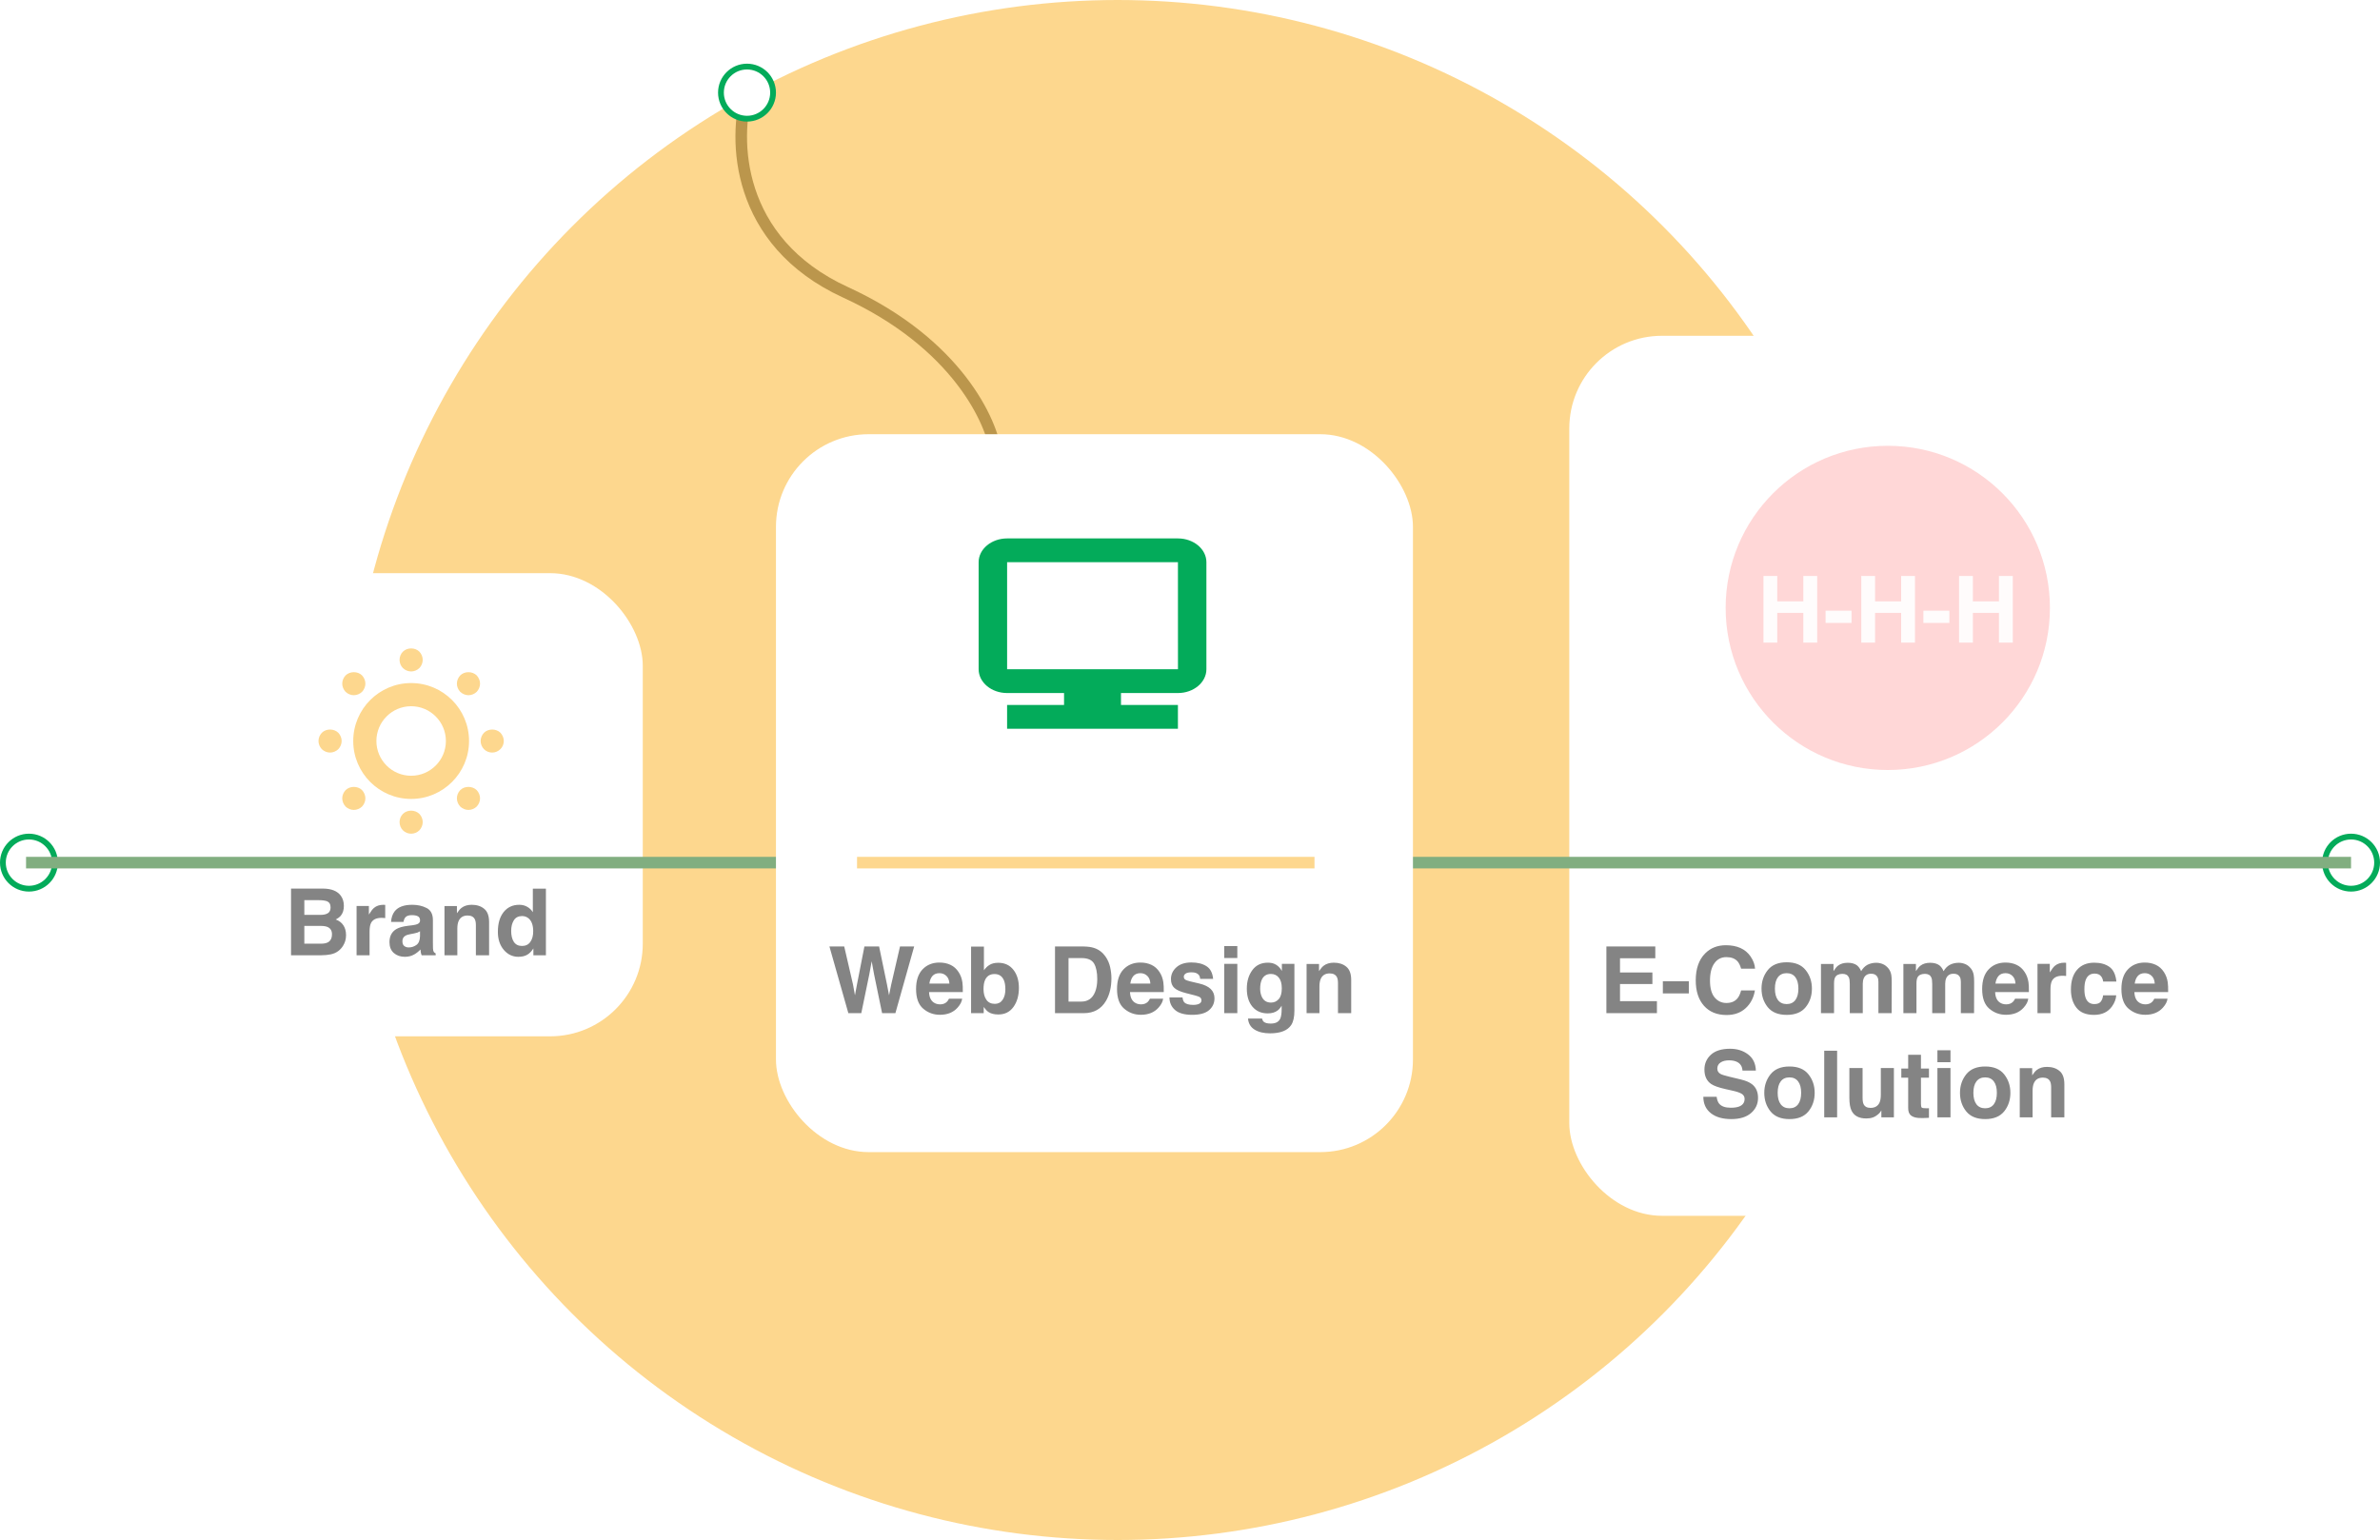 <svg width="411" height="266" viewBox="0 0 411 266" fill="none" xmlns="http://www.w3.org/2000/svg">
<circle cx="193" cy="133" r="133" fill="#FDD78E"/>
<circle cx="5" cy="149" r="4.5" fill="white" stroke="#03AB5A"/>
<circle cx="406" cy="149" r="4.5" fill="white" stroke="#03AB5A"/>
<g filter="url(#filter0_d)">
<rect x="271" y="57" width="110" height="152" rx="16" fill="white"/>
</g>
<path d="M129.029 16C126.695 23.833 126.829 41.7 146.029 50.5C165.229 59.3 171.362 72.833 172.029 78.5" stroke="#BB964C" stroke-width="2"/>
<circle cx="129" cy="16" r="4.5" fill="white" stroke="#03AB5A"/>
<path d="M285.852 165.523H279.758V167.969H285.352V169.969H279.758V172.93H286.133V175H277.406V163.484H285.852V165.523ZM287.156 169.484H291.641V171.594H287.156V169.484ZM292.836 169.336C292.836 167.326 293.375 165.776 294.453 164.688C295.391 163.74 296.583 163.266 298.031 163.266C299.969 163.266 301.385 163.901 302.281 165.172C302.776 165.885 303.042 166.602 303.078 167.32H300.672C300.516 166.768 300.315 166.352 300.07 166.07C299.633 165.57 298.984 165.32 298.125 165.32C297.25 165.32 296.56 165.674 296.055 166.383C295.549 167.086 295.297 168.083 295.297 169.375C295.297 170.667 295.562 171.635 296.094 172.281C296.63 172.922 297.31 173.242 298.133 173.242C298.977 173.242 299.62 172.966 300.062 172.414C300.307 172.117 300.51 171.672 300.672 171.078H303.055C302.846 172.333 302.312 173.354 301.453 174.141C300.599 174.927 299.503 175.32 298.164 175.32C296.508 175.32 295.206 174.789 294.258 173.727C293.31 172.659 292.836 171.195 292.836 169.336ZM308.539 173.43C309.19 173.43 309.69 173.198 310.039 172.734C310.388 172.271 310.562 171.612 310.562 170.758C310.562 169.904 310.388 169.247 310.039 168.789C309.69 168.326 309.19 168.094 308.539 168.094C307.888 168.094 307.385 168.326 307.031 168.789C306.682 169.247 306.508 169.904 306.508 170.758C306.508 171.612 306.682 172.271 307.031 172.734C307.385 173.198 307.888 173.43 308.539 173.43ZM312.898 170.758C312.898 172.008 312.539 173.078 311.82 173.969C311.102 174.854 310.01 175.297 308.547 175.297C307.083 175.297 305.992 174.854 305.273 173.969C304.555 173.078 304.195 172.008 304.195 170.758C304.195 169.529 304.555 168.464 305.273 167.562C305.992 166.661 307.083 166.211 308.547 166.211C310.01 166.211 311.102 166.661 311.82 167.562C312.539 168.464 312.898 169.529 312.898 170.758ZM324.016 166.297C324.391 166.297 324.76 166.37 325.125 166.516C325.49 166.661 325.82 166.917 326.117 167.281C326.357 167.578 326.518 167.943 326.602 168.375C326.654 168.661 326.68 169.081 326.68 169.633L326.664 175H324.383V169.578C324.383 169.255 324.331 168.99 324.227 168.781C324.029 168.385 323.664 168.188 323.133 168.188C322.518 168.188 322.094 168.443 321.859 168.953C321.74 169.224 321.68 169.549 321.68 169.93V175H319.438V169.93C319.438 169.424 319.385 169.057 319.281 168.828C319.094 168.417 318.727 168.211 318.18 168.211C317.544 168.211 317.117 168.417 316.898 168.828C316.779 169.062 316.719 169.411 316.719 169.875V175H314.461V166.5H316.625V167.742C316.901 167.299 317.161 166.984 317.406 166.797C317.839 166.464 318.398 166.297 319.086 166.297C319.737 166.297 320.263 166.44 320.664 166.727C320.987 166.992 321.232 167.333 321.398 167.75C321.69 167.25 322.052 166.883 322.484 166.648C322.943 166.414 323.453 166.297 324.016 166.297ZM338.25 166.297C338.625 166.297 338.995 166.37 339.359 166.516C339.724 166.661 340.055 166.917 340.352 167.281C340.591 167.578 340.753 167.943 340.836 168.375C340.888 168.661 340.914 169.081 340.914 169.633L340.898 175H338.617V169.578C338.617 169.255 338.565 168.99 338.461 168.781C338.263 168.385 337.898 168.188 337.367 168.188C336.753 168.188 336.328 168.443 336.094 168.953C335.974 169.224 335.914 169.549 335.914 169.93V175H333.672V169.93C333.672 169.424 333.62 169.057 333.516 168.828C333.328 168.417 332.961 168.211 332.414 168.211C331.779 168.211 331.352 168.417 331.133 168.828C331.013 169.062 330.953 169.411 330.953 169.875V175H328.695V166.5H330.859V167.742C331.135 167.299 331.396 166.984 331.641 166.797C332.073 166.464 332.633 166.297 333.32 166.297C333.971 166.297 334.497 166.44 334.898 166.727C335.221 166.992 335.466 167.333 335.633 167.75C335.924 167.25 336.286 166.883 336.719 166.648C337.177 166.414 337.688 166.297 338.25 166.297ZM346.328 168.094C345.812 168.094 345.411 168.255 345.125 168.578C344.844 168.901 344.667 169.339 344.594 169.891H348.055C348.018 169.302 347.839 168.857 347.516 168.555C347.198 168.247 346.802 168.094 346.328 168.094ZM346.328 166.258C347.036 166.258 347.674 166.391 348.242 166.656C348.81 166.922 349.279 167.341 349.648 167.914C349.982 168.419 350.198 169.005 350.297 169.672C350.354 170.062 350.378 170.625 350.367 171.359H344.539C344.57 172.214 344.839 172.812 345.344 173.156C345.651 173.37 346.021 173.477 346.453 173.477C346.911 173.477 347.284 173.346 347.57 173.086C347.727 172.945 347.865 172.75 347.984 172.5H350.258C350.201 173.005 349.938 173.518 349.469 174.039C348.74 174.867 347.719 175.281 346.406 175.281C345.323 175.281 344.367 174.932 343.539 174.234C342.711 173.536 342.297 172.401 342.297 170.828C342.297 169.354 342.669 168.224 343.414 167.438C344.164 166.651 345.135 166.258 346.328 166.258ZM356.5 166.281C356.542 166.281 356.576 166.284 356.602 166.289C356.633 166.289 356.698 166.292 356.797 166.297V168.578C356.656 168.562 356.531 168.552 356.422 168.547C356.312 168.542 356.224 168.539 356.156 168.539C355.26 168.539 354.659 168.831 354.352 169.414C354.18 169.742 354.094 170.247 354.094 170.93V175H351.852V166.484H353.977V167.969C354.32 167.401 354.62 167.013 354.875 166.805C355.292 166.456 355.833 166.281 356.5 166.281ZM363.195 169.539C363.154 169.221 363.047 168.935 362.875 168.68C362.625 168.336 362.237 168.164 361.711 168.164C360.961 168.164 360.448 168.536 360.172 169.281C360.026 169.677 359.953 170.203 359.953 170.859C359.953 171.484 360.026 171.987 360.172 172.367C360.438 173.076 360.938 173.43 361.672 173.43C362.193 173.43 362.562 173.289 362.781 173.008C363 172.727 363.133 172.362 363.18 171.914H365.453C365.401 172.591 365.156 173.232 364.719 173.836C364.021 174.81 362.987 175.297 361.617 175.297C360.247 175.297 359.24 174.891 358.594 174.078C357.948 173.266 357.625 172.211 357.625 170.914C357.625 169.451 357.982 168.312 358.695 167.5C359.409 166.688 360.393 166.281 361.648 166.281C362.716 166.281 363.589 166.521 364.266 167C364.948 167.479 365.352 168.326 365.477 169.539H363.195ZM370.375 168.094C369.859 168.094 369.458 168.255 369.172 168.578C368.891 168.901 368.714 169.339 368.641 169.891H372.102C372.065 169.302 371.885 168.857 371.562 168.555C371.245 168.247 370.849 168.094 370.375 168.094ZM370.375 166.258C371.083 166.258 371.721 166.391 372.289 166.656C372.857 166.922 373.326 167.341 373.695 167.914C374.029 168.419 374.245 169.005 374.344 169.672C374.401 170.062 374.424 170.625 374.414 171.359H368.586C368.617 172.214 368.885 172.812 369.391 173.156C369.698 173.37 370.068 173.477 370.5 173.477C370.958 173.477 371.331 173.346 371.617 173.086C371.773 172.945 371.911 172.75 372.031 172.5H374.305C374.247 173.005 373.984 173.518 373.516 174.039C372.786 174.867 371.766 175.281 370.453 175.281C369.37 175.281 368.414 174.932 367.586 174.234C366.758 173.536 366.344 172.401 366.344 170.828C366.344 169.354 366.716 168.224 367.461 167.438C368.211 166.651 369.182 166.258 370.375 166.258ZM296.445 189.445C296.518 189.971 296.661 190.365 296.875 190.625C297.266 191.099 297.935 191.336 298.883 191.336C299.451 191.336 299.911 191.273 300.266 191.148C300.938 190.909 301.273 190.464 301.273 189.812C301.273 189.432 301.107 189.138 300.773 188.93C300.44 188.727 299.917 188.547 299.203 188.391L297.984 188.117C296.786 187.846 295.958 187.552 295.5 187.234C294.724 186.703 294.336 185.872 294.336 184.742C294.336 183.711 294.711 182.854 295.461 182.172C296.211 181.49 297.312 181.148 298.766 181.148C299.979 181.148 301.013 181.471 301.867 182.117C302.727 182.758 303.177 183.69 303.219 184.914H300.906C300.865 184.221 300.562 183.729 300 183.438C299.625 183.245 299.159 183.148 298.602 183.148C297.982 183.148 297.487 183.273 297.117 183.523C296.747 183.773 296.562 184.122 296.562 184.57C296.562 184.982 296.745 185.289 297.109 185.492C297.344 185.628 297.844 185.786 298.609 185.969L300.594 186.445C301.464 186.654 302.12 186.932 302.562 187.281C303.25 187.823 303.594 188.607 303.594 189.633C303.594 190.685 303.19 191.56 302.383 192.258C301.581 192.951 300.445 193.297 298.977 193.297C297.477 193.297 296.297 192.956 295.438 192.273C294.578 191.586 294.148 190.643 294.148 189.445H296.445ZM309.016 191.43C309.667 191.43 310.167 191.198 310.516 190.734C310.865 190.271 311.039 189.612 311.039 188.758C311.039 187.904 310.865 187.247 310.516 186.789C310.167 186.326 309.667 186.094 309.016 186.094C308.365 186.094 307.862 186.326 307.508 186.789C307.159 187.247 306.984 187.904 306.984 188.758C306.984 189.612 307.159 190.271 307.508 190.734C307.862 191.198 308.365 191.43 309.016 191.43ZM313.375 188.758C313.375 190.008 313.016 191.078 312.297 191.969C311.578 192.854 310.487 193.297 309.023 193.297C307.56 193.297 306.469 192.854 305.75 191.969C305.031 191.078 304.672 190.008 304.672 188.758C304.672 187.529 305.031 186.464 305.75 185.562C306.469 184.661 307.56 184.211 309.023 184.211C310.487 184.211 311.578 184.661 312.297 185.562C313.016 186.464 313.375 187.529 313.375 188.758ZM317.25 193H315.023V181.484H317.25V193ZM321.648 184.484V189.617C321.648 190.102 321.706 190.466 321.82 190.711C322.023 191.143 322.422 191.359 323.016 191.359C323.776 191.359 324.297 191.052 324.578 190.438C324.724 190.104 324.797 189.664 324.797 189.117V184.484H327.055V193H324.891V191.797C324.87 191.823 324.818 191.901 324.734 192.031C324.651 192.161 324.552 192.276 324.438 192.375C324.089 192.688 323.75 192.901 323.422 193.016C323.099 193.13 322.719 193.188 322.281 193.188C321.021 193.188 320.172 192.734 319.734 191.828C319.49 191.328 319.367 190.591 319.367 189.617V184.484H321.648ZM328.336 186.148V184.562H329.523V182.188H331.727V184.562H333.109V186.148H331.727V190.648C331.727 190.997 331.771 191.216 331.859 191.305C331.948 191.388 332.219 191.43 332.672 191.43C332.74 191.43 332.81 191.43 332.883 191.43C332.961 191.424 333.036 191.419 333.109 191.414V193.078L332.055 193.117C331.003 193.154 330.284 192.971 329.898 192.57C329.648 192.315 329.523 191.922 329.523 191.391V186.148H328.336ZM336.828 183.469H334.57V181.414H336.828V183.469ZM334.57 184.484H336.828V193H334.57V184.484ZM342.812 191.43C343.464 191.43 343.964 191.198 344.312 190.734C344.661 190.271 344.836 189.612 344.836 188.758C344.836 187.904 344.661 187.247 344.312 186.789C343.964 186.326 343.464 186.094 342.812 186.094C342.161 186.094 341.659 186.326 341.305 186.789C340.956 187.247 340.781 187.904 340.781 188.758C340.781 189.612 340.956 190.271 341.305 190.734C341.659 191.198 342.161 191.43 342.812 191.43ZM347.172 188.758C347.172 190.008 346.812 191.078 346.094 191.969C345.375 192.854 344.284 193.297 342.82 193.297C341.357 193.297 340.266 192.854 339.547 191.969C338.828 191.078 338.469 190.008 338.469 188.758C338.469 187.529 338.828 186.464 339.547 185.562C340.266 184.661 341.357 184.211 342.82 184.211C344.284 184.211 345.375 184.661 346.094 185.562C346.812 186.464 347.172 187.529 347.172 188.758ZM353.492 184.281C354.372 184.281 355.091 184.513 355.648 184.977C356.211 185.435 356.492 186.198 356.492 187.266V193H354.211V187.82C354.211 187.372 354.151 187.029 354.031 186.789C353.812 186.352 353.396 186.133 352.781 186.133C352.026 186.133 351.508 186.453 351.227 187.094C351.081 187.432 351.008 187.865 351.008 188.391V193H348.789V184.5H350.938V185.742C351.224 185.305 351.495 184.99 351.75 184.797C352.208 184.453 352.789 184.281 353.492 184.281Z" fill="#848484"/>
<g filter="url(#filter1_d)">
<rect x="31" y="98" width="80" height="80" rx="16" fill="white"/>
</g>
<path fill-rule="evenodd" clip-rule="evenodd" d="M71 117.983C65.486 117.983 61 122.472 61 127.991C61 133.507 65.486 137.997 71 137.997C76.514 137.997 81 133.507 81 127.991C81 122.472 76.514 117.983 71 117.983ZM71 133.994C67.69 133.994 65 131.302 65 127.991C65 124.679 67.69 121.985 71 121.985C74.308 121.985 77 124.679 77 127.991C77 131.302 74.308 133.994 71 133.994ZM87 127.989C87 128.527 86.78 129.048 86.4 129.408C86.038 129.768 85.52 129.989 85 129.989C84.48 129.989 83.958 129.788 83.58 129.408C83.218 129.028 83 128.527 83 127.989C83 127.466 83.218 126.947 83.58 126.567C84.34 125.825 85.66 125.825 86.42 126.567C86.78 126.947 87 127.466 87 127.989ZM58.42 126.567C58.778 126.947 59 127.466 59 127.989C59 128.507 58.778 129.028 58.42 129.408C58.04 129.768 57.518 129.989 57 129.989C56.48 129.989 55.958 129.768 55.58 129.408C55.218 129.028 55 128.527 55 127.989C55 127.448 55.218 126.947 55.58 126.567C56.32 125.825 57.66 125.825 58.42 126.567ZM72.42 140.578C72.778 140.958 73 141.477 73 142C73 142.518 72.778 143.039 72.42 143.419C72.038 143.799 71.52 144 71 144C70.48 144 69.958 143.799 69.58 143.419C69.2 143.039 69 142.518 69 142C69 141.477 69.2 140.958 69.58 140.578C70.32 139.836 71.66 139.836 72.42 140.578ZM69.58 115.397C69.2 115.017 69 114.496 69 113.978C69 113.455 69.2 112.936 69.58 112.556C70.34 111.815 71.66 111.815 72.42 112.556C72.778 112.936 73 113.455 73 113.978C73 114.496 72.778 115.017 72.42 115.397C72.038 115.757 71.52 115.978 71 115.978C70.48 115.978 69.958 115.757 69.58 115.397ZM82.32 116.658C82.68 117.04 82.9 117.56 82.9 118.079C82.9 118.6 82.68 119.121 82.32 119.501C81.938 119.86 81.44 120.082 80.9 120.082C80.378 120.082 79.86 119.86 79.48 119.501C79.118 119.121 78.9 118.62 78.9 118.079C78.9 117.56 79.118 117.04 79.48 116.658C80.218 115.918 81.56 115.918 82.32 116.658ZM62.52 136.473C62.878 136.855 63.098 137.376 63.098 137.894C63.098 138.417 62.878 138.936 62.52 139.316C62.138 139.678 61.618 139.897 61.1 139.897C60.58 139.897 60.06 139.678 59.68 139.316C59.32 138.936 59.1 138.417 59.1 137.894C59.1 137.376 59.32 136.855 59.68 136.473C60.44 135.733 61.778 135.733 62.52 136.473ZM82.32 136.473C82.68 136.855 82.9 137.376 82.9 137.894C82.9 138.417 82.68 138.936 82.32 139.316C81.938 139.678 81.42 139.897 80.9 139.897C80.378 139.897 79.86 139.678 79.48 139.316C79.118 138.936 78.9 138.417 78.9 137.894C78.9 137.355 79.118 136.855 79.48 136.473C80.218 135.733 81.56 135.733 82.32 136.473ZM59.68 119.501C59.32 119.121 59.1 118.6 59.1 118.079C59.1 117.56 59.32 117.04 59.68 116.658C60.44 115.918 61.778 115.918 62.52 116.658C62.878 117.04 63.098 117.56 63.098 118.079C63.098 118.6 62.878 119.121 62.52 119.501C62.138 119.86 61.618 120.082 61.1 120.082C60.58 120.082 60.06 119.86 59.68 119.501Z" fill="#FDD78E"/>
<path d="M52.555 155.484V158.023H55.383C55.888 158.023 56.297 157.93 56.609 157.742C56.927 157.549 57.086 157.211 57.086 156.727C57.086 156.19 56.878 155.836 56.461 155.664C56.102 155.544 55.643 155.484 55.086 155.484H52.555ZM52.555 159.93V163H55.383C55.888 163 56.281 162.932 56.562 162.797C57.073 162.547 57.328 162.068 57.328 161.359C57.328 160.76 57.081 160.349 56.586 160.125C56.31 160 55.922 159.935 55.422 159.93H52.555ZM55.852 153.484C57.263 153.505 58.263 153.914 58.852 154.711C59.206 155.201 59.383 155.786 59.383 156.469C59.383 157.172 59.206 157.737 58.852 158.164C58.654 158.404 58.362 158.622 57.977 158.82C58.565 159.034 59.008 159.372 59.305 159.836C59.607 160.299 59.758 160.862 59.758 161.523C59.758 162.206 59.586 162.818 59.242 163.359C59.023 163.719 58.75 164.021 58.422 164.266C58.052 164.547 57.615 164.74 57.109 164.844C56.609 164.948 56.065 165 55.477 165H50.258V153.484H55.852ZM66.227 156.281C66.268 156.281 66.302 156.284 66.328 156.289C66.359 156.289 66.424 156.292 66.523 156.297V158.578C66.383 158.562 66.258 158.552 66.148 158.547C66.039 158.542 65.951 158.539 65.883 158.539C64.987 158.539 64.385 158.831 64.078 159.414C63.906 159.742 63.82 160.247 63.82 160.93V165H61.578V156.484H63.703V157.969C64.047 157.401 64.346 157.013 64.602 156.805C65.018 156.456 65.56 156.281 66.227 156.281ZM72.531 160.859C72.391 160.948 72.247 161.021 72.102 161.078C71.961 161.13 71.766 161.18 71.516 161.227L71.016 161.32C70.547 161.404 70.211 161.505 70.008 161.625C69.664 161.828 69.492 162.143 69.492 162.57C69.492 162.951 69.596 163.227 69.805 163.398C70.018 163.565 70.276 163.648 70.578 163.648C71.057 163.648 71.497 163.508 71.898 163.227C72.305 162.945 72.516 162.432 72.531 161.688V160.859ZM71.18 159.82C71.591 159.768 71.885 159.703 72.062 159.625C72.38 159.49 72.539 159.279 72.539 158.992C72.539 158.643 72.417 158.404 72.172 158.273C71.932 158.138 71.578 158.07 71.109 158.07C70.583 158.07 70.211 158.201 69.992 158.461C69.836 158.654 69.732 158.914 69.68 159.242H67.531C67.578 158.497 67.787 157.885 68.156 157.406C68.745 156.656 69.755 156.281 71.188 156.281C72.12 156.281 72.948 156.466 73.672 156.836C74.396 157.206 74.758 157.904 74.758 158.93V162.836C74.758 163.107 74.763 163.435 74.773 163.82C74.789 164.112 74.833 164.31 74.906 164.414C74.979 164.518 75.088 164.604 75.234 164.672V165H72.812C72.745 164.828 72.698 164.667 72.672 164.516C72.646 164.365 72.625 164.193 72.609 164C72.302 164.333 71.948 164.617 71.547 164.852C71.068 165.128 70.526 165.266 69.922 165.266C69.151 165.266 68.513 165.047 68.008 164.609C67.508 164.167 67.258 163.542 67.258 162.734C67.258 161.688 67.662 160.93 68.469 160.461C68.912 160.206 69.562 160.023 70.422 159.914L71.18 159.82ZM81.461 156.281C82.341 156.281 83.06 156.513 83.617 156.977C84.18 157.435 84.461 158.198 84.461 159.266V165H82.18V159.82C82.18 159.372 82.12 159.029 82 158.789C81.781 158.352 81.365 158.133 80.75 158.133C79.995 158.133 79.477 158.453 79.195 159.094C79.049 159.432 78.977 159.865 78.977 160.391V165H76.758V156.5H78.906V157.742C79.193 157.305 79.463 156.99 79.719 156.797C80.177 156.453 80.758 156.281 81.461 156.281ZM89.664 156.281C90.18 156.281 90.638 156.396 91.039 156.625C91.44 156.849 91.766 157.161 92.016 157.562V153.5H94.273V165H92.109V163.82C91.792 164.326 91.43 164.693 91.023 164.922C90.617 165.151 90.112 165.266 89.508 165.266C88.513 165.266 87.674 164.865 86.992 164.062C86.315 163.255 85.977 162.221 85.977 160.961C85.977 159.508 86.31 158.365 86.977 157.531C87.648 156.698 88.544 156.281 89.664 156.281ZM90.148 163.391C90.779 163.391 91.258 163.156 91.586 162.688C91.914 162.219 92.078 161.612 92.078 160.867C92.078 159.826 91.815 159.081 91.289 158.633C90.966 158.362 90.591 158.227 90.164 158.227C89.513 158.227 89.034 158.474 88.727 158.969C88.424 159.458 88.273 160.068 88.273 160.797C88.273 161.583 88.427 162.214 88.734 162.688C89.047 163.156 89.518 163.391 90.148 163.391Z" fill="#848484"/>
<circle cx="326" cy="105" r="28" fill="#FFD7D7"/>
<path d="M4.5 149H406" stroke="#81AE80" stroke-width="2"/>
<g filter="url(#filter2_d)">
<rect x="134" y="74" width="110" height="124" rx="16" fill="white"/>
</g>
<path d="M145.789 163.484L147.312 170.078L147.641 171.914L147.977 170.117L149.273 163.484H151.812L153.18 170.078L153.531 171.914L153.883 170.148L155.422 163.484H157.867L154.625 175H152.328L150.938 168.266L150.531 166.039L150.125 168.266L148.734 175H146.5L143.234 163.484H145.789ZM162.227 168.094C161.711 168.094 161.31 168.255 161.023 168.578C160.742 168.901 160.565 169.339 160.492 169.891H163.953C163.917 169.302 163.737 168.857 163.414 168.555C163.096 168.247 162.701 168.094 162.227 168.094ZM162.227 166.258C162.935 166.258 163.573 166.391 164.141 166.656C164.708 166.922 165.177 167.341 165.547 167.914C165.88 168.419 166.096 169.005 166.195 169.672C166.253 170.062 166.276 170.625 166.266 171.359H160.438C160.469 172.214 160.737 172.812 161.242 173.156C161.549 173.37 161.919 173.477 162.352 173.477C162.81 173.477 163.182 173.346 163.469 173.086C163.625 172.945 163.763 172.75 163.883 172.5H166.156C166.099 173.005 165.836 173.518 165.367 174.039C164.638 174.867 163.617 175.281 162.305 175.281C161.221 175.281 160.266 174.932 159.438 174.234C158.609 173.536 158.195 172.401 158.195 170.828C158.195 169.354 158.568 168.224 159.312 167.438C160.062 166.651 161.034 166.258 162.227 166.258ZM172.375 166.297C173.495 166.297 174.37 166.701 175 167.508C175.635 168.315 175.953 169.357 175.953 170.633C175.953 171.956 175.641 173.052 175.016 173.922C174.391 174.792 173.518 175.227 172.398 175.227C171.695 175.227 171.13 175.086 170.703 174.805C170.448 174.638 170.172 174.346 169.875 173.93V175H167.695V163.5H169.914V167.594C170.195 167.198 170.505 166.896 170.844 166.688C171.245 166.427 171.755 166.297 172.375 166.297ZM171.805 173.391C172.378 173.391 172.823 173.159 173.141 172.695C173.458 172.232 173.617 171.622 173.617 170.867C173.617 170.263 173.539 169.763 173.383 169.367C173.086 168.617 172.539 168.242 171.742 168.242C170.935 168.242 170.38 168.609 170.078 169.344C169.922 169.734 169.844 170.24 169.844 170.859C169.844 171.589 170.005 172.193 170.328 172.672C170.651 173.151 171.143 173.391 171.805 173.391ZM184.523 165.484V173H186.742C187.878 173 188.669 172.44 189.117 171.32C189.362 170.706 189.484 169.974 189.484 169.125C189.484 167.953 189.299 167.055 188.93 166.43C188.565 165.799 187.836 165.484 186.742 165.484H184.523ZM187.148 163.484C187.862 163.495 188.456 163.578 188.93 163.734C189.737 164 190.391 164.487 190.891 165.195C191.292 165.768 191.565 166.388 191.711 167.055C191.857 167.721 191.93 168.357 191.93 168.961C191.93 170.492 191.622 171.789 191.008 172.852C190.174 174.284 188.888 175 187.148 175H182.188V163.484H187.148ZM196.93 168.094C196.414 168.094 196.013 168.255 195.727 168.578C195.445 168.901 195.268 169.339 195.195 169.891H198.656C198.62 169.302 198.44 168.857 198.117 168.555C197.799 168.247 197.404 168.094 196.93 168.094ZM196.93 166.258C197.638 166.258 198.276 166.391 198.844 166.656C199.411 166.922 199.88 167.341 200.25 167.914C200.583 168.419 200.799 169.005 200.898 169.672C200.956 170.062 200.979 170.625 200.969 171.359H195.141C195.172 172.214 195.44 172.812 195.945 173.156C196.253 173.37 196.622 173.477 197.055 173.477C197.513 173.477 197.885 173.346 198.172 173.086C198.328 172.945 198.466 172.75 198.586 172.5H200.859C200.802 173.005 200.539 173.518 200.07 174.039C199.341 174.867 198.32 175.281 197.008 175.281C195.924 175.281 194.969 174.932 194.141 174.234C193.312 173.536 192.898 172.401 192.898 170.828C192.898 169.354 193.271 168.224 194.016 167.438C194.766 166.651 195.737 166.258 196.93 166.258ZM204.211 172.281C204.258 172.677 204.359 172.958 204.516 173.125C204.792 173.422 205.302 173.57 206.047 173.57C206.484 173.57 206.831 173.505 207.086 173.375C207.346 173.245 207.477 173.049 207.477 172.789C207.477 172.539 207.372 172.349 207.164 172.219C206.956 172.089 206.182 171.865 204.844 171.547C203.88 171.307 203.201 171.008 202.805 170.648C202.409 170.294 202.211 169.784 202.211 169.117C202.211 168.331 202.518 167.656 203.133 167.094C203.753 166.526 204.622 166.242 205.742 166.242C206.805 166.242 207.669 166.456 208.336 166.883C209.008 167.305 209.393 168.036 209.492 169.078H207.266C207.234 168.792 207.154 168.565 207.023 168.398C206.779 168.096 206.362 167.945 205.773 167.945C205.289 167.945 204.943 168.021 204.734 168.172C204.531 168.323 204.43 168.5 204.43 168.703C204.43 168.958 204.539 169.143 204.758 169.258C204.977 169.378 205.75 169.583 207.078 169.875C207.964 170.083 208.628 170.398 209.07 170.82C209.508 171.247 209.727 171.781 209.727 172.422C209.727 173.266 209.411 173.956 208.781 174.492C208.156 175.023 207.188 175.289 205.875 175.289C204.536 175.289 203.547 175.008 202.906 174.445C202.271 173.878 201.953 173.156 201.953 172.281H204.211ZM213.672 165.469H211.414V163.414H213.672V165.469ZM211.414 166.484H213.672V175H211.414V166.484ZM219.492 173.172C220.013 173.172 220.453 172.977 220.812 172.586C221.172 172.19 221.352 171.562 221.352 170.703C221.352 169.896 221.18 169.281 220.836 168.859C220.497 168.438 220.042 168.227 219.469 168.227C218.688 168.227 218.148 168.594 217.852 169.328C217.695 169.719 217.617 170.201 217.617 170.773C217.617 171.268 217.701 171.708 217.867 172.094C218.169 172.812 218.711 173.172 219.492 173.172ZM218.938 166.281C219.365 166.281 219.737 166.346 220.055 166.477C220.596 166.701 221.034 167.112 221.367 167.711V166.484H223.531V174.562C223.531 175.661 223.346 176.49 222.977 177.047C222.341 178.005 221.122 178.484 219.32 178.484C218.232 178.484 217.344 178.271 216.656 177.844C215.969 177.417 215.589 176.779 215.516 175.93H217.938C218 176.19 218.102 176.378 218.242 176.492C218.482 176.695 218.885 176.797 219.453 176.797C220.255 176.797 220.792 176.529 221.062 175.992C221.24 175.648 221.328 175.07 221.328 174.258V173.711C221.115 174.076 220.885 174.349 220.641 174.531C220.198 174.87 219.622 175.039 218.914 175.039C217.82 175.039 216.945 174.656 216.289 173.891C215.638 173.12 215.312 172.078 215.312 170.766C215.312 169.5 215.628 168.438 216.258 167.578C216.888 166.714 217.781 166.281 218.938 166.281ZM230.336 166.281C231.216 166.281 231.935 166.513 232.492 166.977C233.055 167.435 233.336 168.198 233.336 169.266V175H231.055V169.82C231.055 169.372 230.995 169.029 230.875 168.789C230.656 168.352 230.24 168.133 229.625 168.133C228.87 168.133 228.352 168.453 228.07 169.094C227.924 169.432 227.852 169.865 227.852 170.391V175H225.633V166.5H227.781V167.742C228.068 167.305 228.339 166.99 228.594 166.797C229.052 166.453 229.633 166.281 230.336 166.281Z" fill="#848484"/>
<path fill-rule="evenodd" clip-rule="evenodd" d="M203.417 93H173.917C171.205 93 169 94.843 169 97.109V115.597C169 117.863 171.205 119.706 173.917 119.706H183.75V121.76C183.75 121.762 183.75 121.762 183.75 121.762H173.914V125.871H203.414V121.762H193.583C193.583 121.762 193.583 121.762 193.583 121.76V119.706H203.417C206.126 119.706 208.333 117.863 208.333 115.597V97.109C208.333 94.843 206.126 93 203.417 93ZM188.667 121.763C188.667 121.763 188.667 121.763 188.667 121.76C188.667 121.763 188.667 121.763 188.667 121.763ZM173.917 115.597V97.109H203.417L203.422 115.597H173.917Z" fill="#03AB5A"/>
<line x1="148" y1="149" x2="227" y2="149" stroke="#FDD78E" stroke-width="2"/>
<path d="M304.531 111V99.484H306.914V103.875H311.414V99.484H313.805V111H311.414V105.859H306.914V111H304.531ZM315.258 105.484H319.742V107.594H315.258V105.484ZM321.422 111V99.484H323.805V103.875H328.305V99.484H330.695V111H328.305V105.859H323.805V111H321.422ZM332.148 105.484H336.633V107.594H332.148V105.484ZM338.312 111V99.484H340.695V103.875H345.195V99.484H347.586V111H345.195V105.859H340.695V111H338.312Z" fill="#FFFCFC"/>
<defs>
<filter id="filter0_d" x="257" y="44" width="138" height="180" filterUnits="userSpaceOnUse" color-interpolation-filters="sRGB">
<feFlood flood-opacity="0" result="BackgroundImageFix"/>
<feColorMatrix in="SourceAlpha" type="matrix" values="0 0 0 0 0 0 0 0 0 0 0 0 0 0 0 0 0 0 127 0"/>
<feOffset dy="1"/>
<feGaussianBlur stdDeviation="7"/>
<feColorMatrix type="matrix" values="0 0 0 0 0 0 0 0 0 0 0 0 0 0 0 0 0 0 0.1 0"/>
<feBlend mode="normal" in2="BackgroundImageFix" result="effect1_dropShadow"/>
<feBlend mode="normal" in="SourceGraphic" in2="effect1_dropShadow" result="shape"/>
</filter>
<filter id="filter1_d" x="17" y="85" width="108" height="108" filterUnits="userSpaceOnUse" color-interpolation-filters="sRGB">
<feFlood flood-opacity="0" result="BackgroundImageFix"/>
<feColorMatrix in="SourceAlpha" type="matrix" values="0 0 0 0 0 0 0 0 0 0 0 0 0 0 0 0 0 0 127 0"/>
<feOffset dy="1"/>
<feGaussianBlur stdDeviation="7"/>
<feColorMatrix type="matrix" values="0 0 0 0 0 0 0 0 0 0 0 0 0 0 0 0 0 0 0.1 0"/>
<feBlend mode="normal" in2="BackgroundImageFix" result="effect1_dropShadow"/>
<feBlend mode="normal" in="SourceGraphic" in2="effect1_dropShadow" result="shape"/>
</filter>
<filter id="filter2_d" x="120" y="61" width="138" height="152" filterUnits="userSpaceOnUse" color-interpolation-filters="sRGB">
<feFlood flood-opacity="0" result="BackgroundImageFix"/>
<feColorMatrix in="SourceAlpha" type="matrix" values="0 0 0 0 0 0 0 0 0 0 0 0 0 0 0 0 0 0 127 0"/>
<feOffset dy="1"/>
<feGaussianBlur stdDeviation="7"/>
<feColorMatrix type="matrix" values="0 0 0 0 0 0 0 0 0 0 0 0 0 0 0 0 0 0 0.1 0"/>
<feBlend mode="normal" in2="BackgroundImageFix" result="effect1_dropShadow"/>
<feBlend mode="normal" in="SourceGraphic" in2="effect1_dropShadow" result="shape"/>
</filter>
</defs>
</svg>
